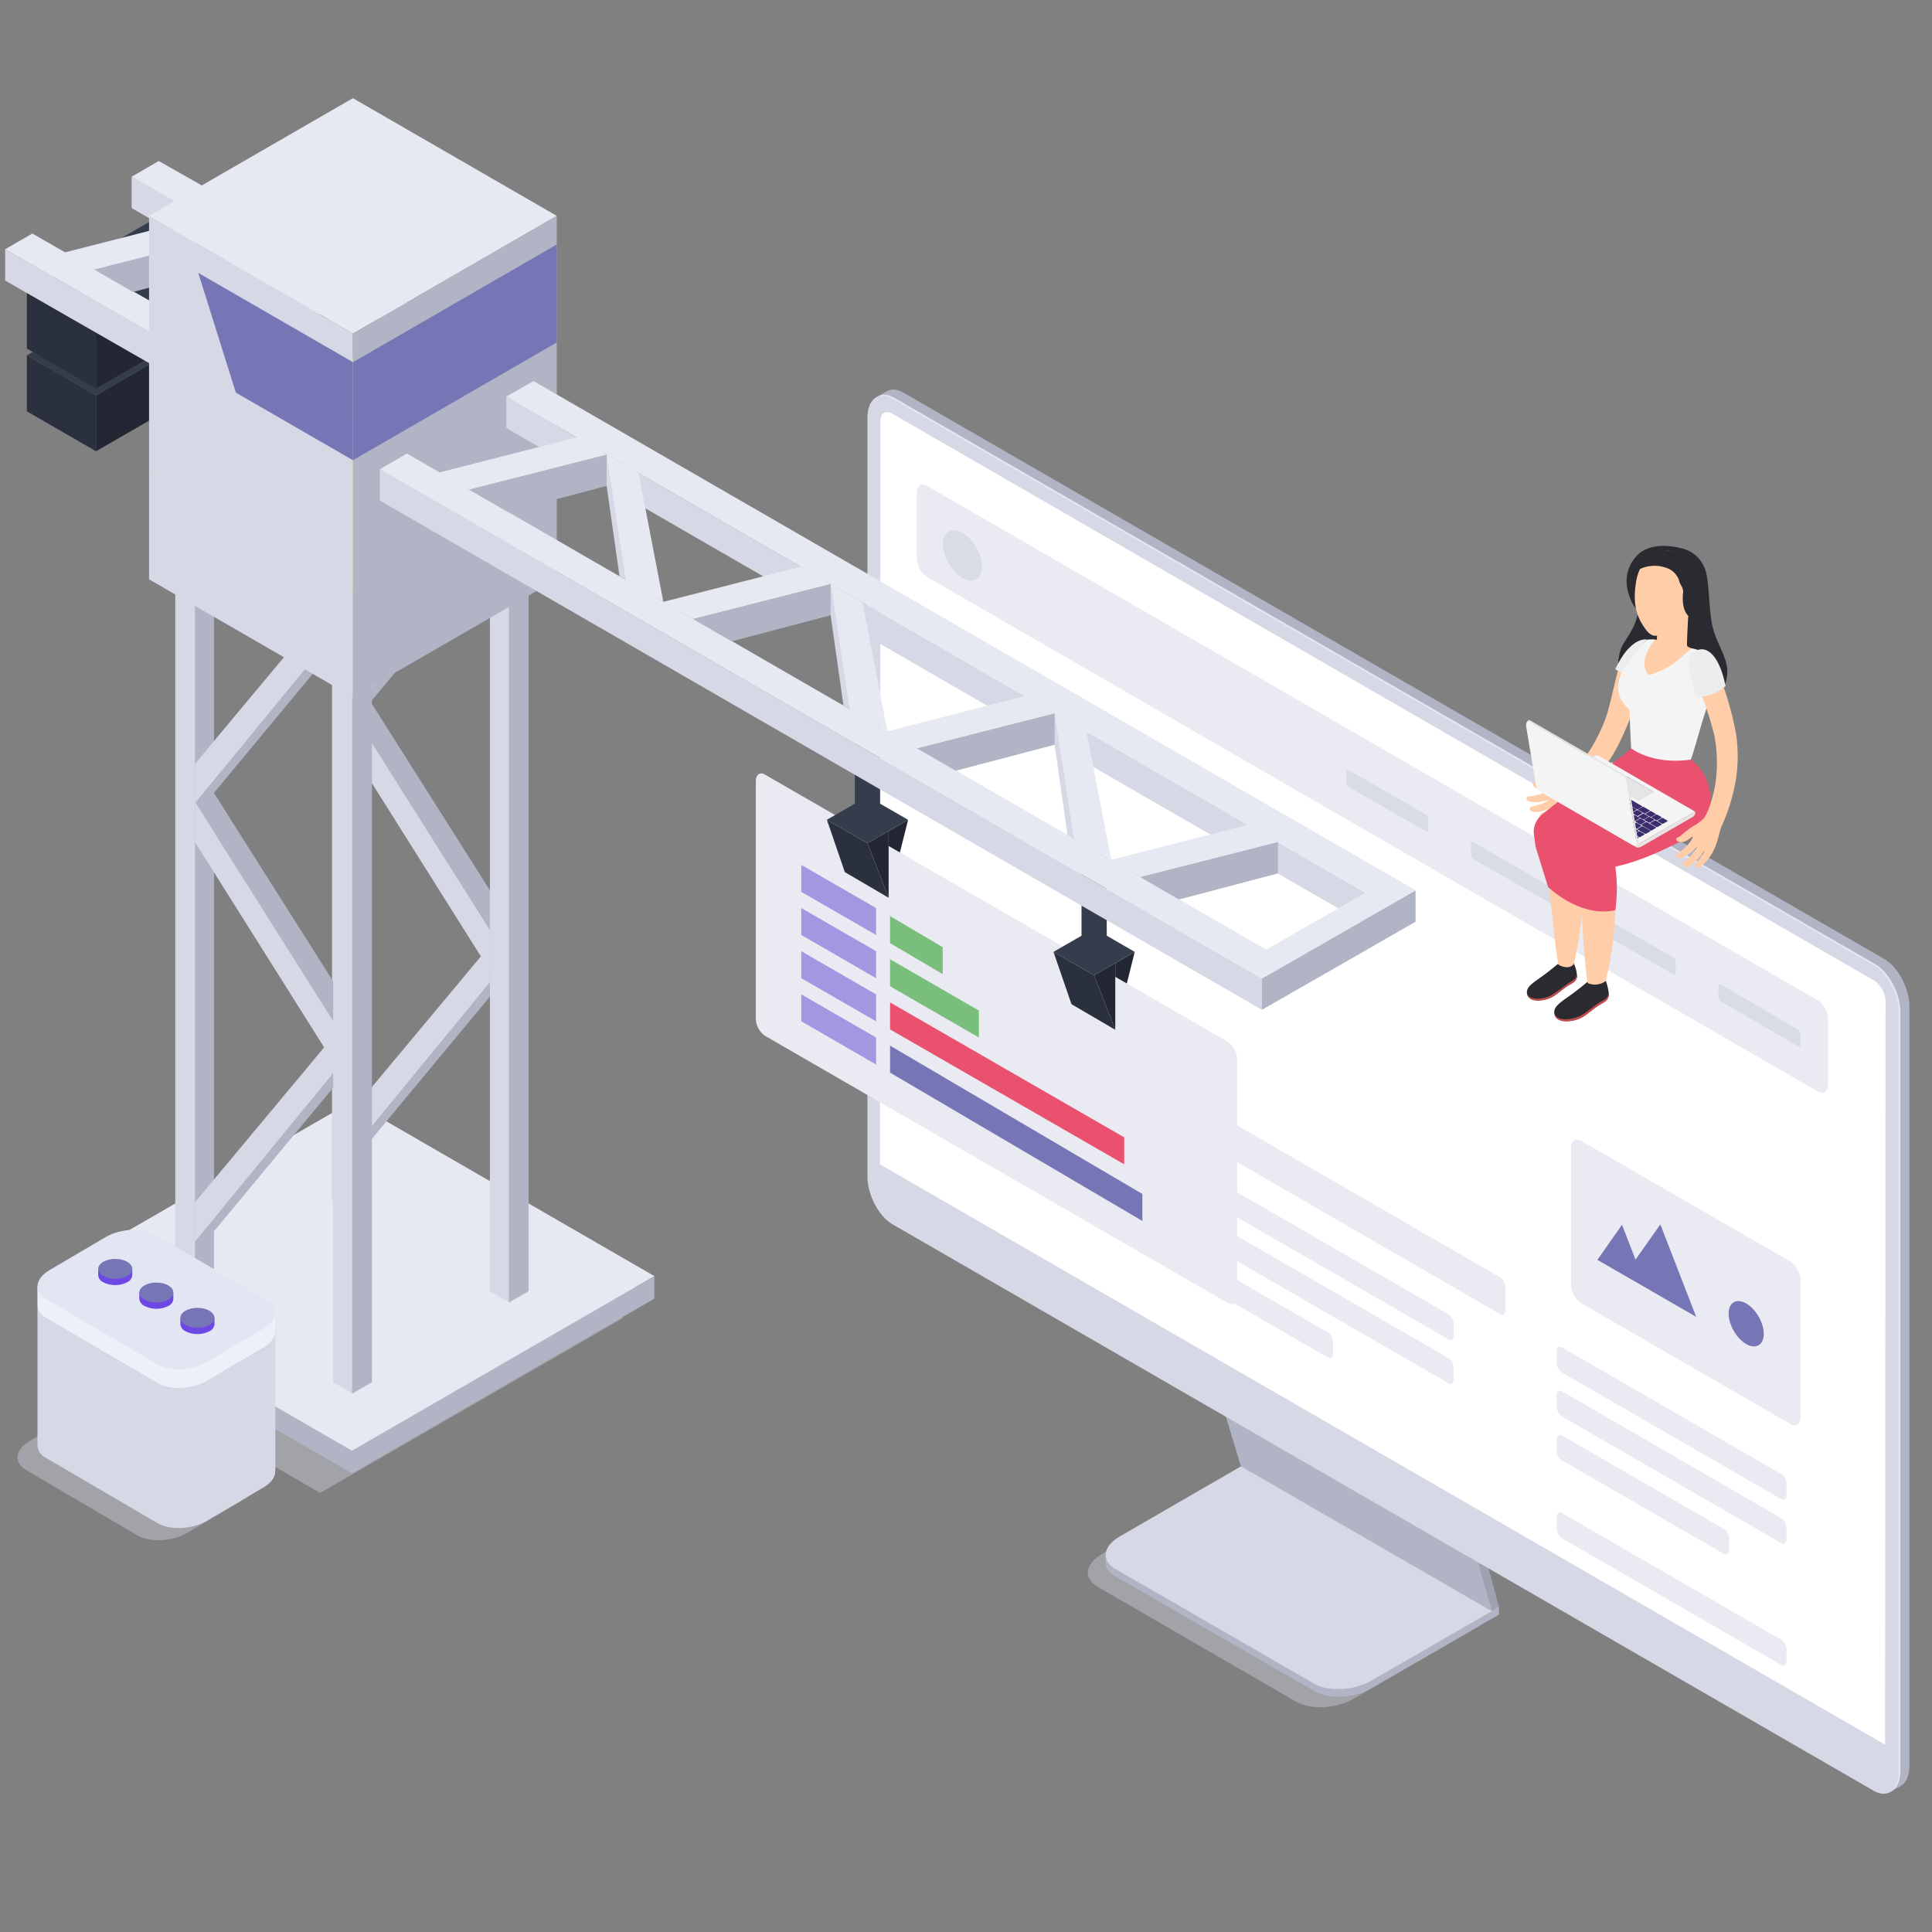 <svg id="Capa_1" data-name="Capa 1" xmlns="http://www.w3.org/2000/svg" viewBox="0 0 428 428"><rect x="0" y="0" width="428" height="428" fill="#808080" stroke="none"/><defs><style>.cls-1,.cls-3{fill:#d6d8e5;}.cls-1{isolation:isolate;opacity:0.4;}.cls-2{fill:#b1b4c4;}.cls-4{fill:#9ea1af;}.cls-5{fill:#e4e7f2;}.cls-6{fill:#fff;}.cls-7{fill:#e9eaf2;}.cls-8{fill:#dadce5;}.cls-9{fill:#7676b6;}.cls-10{fill:#232733;}.cls-11{fill:#353c4c;}.cls-12{fill:#2b303f;}.cls-13{fill:#e7e9f2;}.cls-14{fill:#f7dc6b;}.cls-15{fill:#edf0f9;}.cls-16{fill:#e2e5f2;}.cls-17{fill:#6e48e5;}.cls-18{fill:#a298e2;}.cls-19{fill:#7abe7b;}.cls-20{fill:#ea516f;}.cls-21{fill:#2b2a30;}.cls-22{fill:#ffcea9;}.cls-23{fill:#f4f4f4;}.cls-24{fill:#bf4b4b;}.cls-25{fill:#ededed;}.cls-26{fill:#3a2c6d;}.cls-27{fill:#bfbfbf;}.cls-28{fill:#e5e5e5;}</style></defs><path class="cls-1" d="M287.16,377,243.11,351.5c-3.18-1.85-2.76-5,.92-7.16l28.56-16.48L328.13,360l-28.56,16.48C295.89,378.57,290.36,378.8,287.16,377Z"/><path class="cls-2" d="M291.14,374.63,247.07,349.2c-3.17-1.84-2.76-5,.92-7.15l28.56-16.48,55.56,32.08-28.56,16.48C299.86,376.24,294.31,376.47,291.14,374.63Z"/><polygon class="cls-2" points="332.07 357.65 332.07 355.96 329.5 357.45 332.07 357.65"/><polygon class="cls-2" points="244.94 346.17 244.94 344.46 247.58 345.56 244.94 346.17"/><path class="cls-3" d="M291.14,373l-44.07-25.44c-3.17-1.84-2.76-5,.92-7.15l28.56-16.51,55.56,32.08-28.56,16.47C299.86,374.52,294.31,374.79,291.14,373Z"/><polygon class="cls-4" points="276.67 323.96 269.79 301.16 325.94 333.37 332.07 355.96 276.67 323.96"/><path class="cls-4" d="M330.44,356.9l1.63-.92-2.42-1.93Z"/><polygon class="cls-2" points="274.89 324.82 268.02 302.02 324.18 334.23 330.44 356.9 274.89 324.82"/><path class="cls-2" d="M417.47,395.35,200.1,269.84c-3-1.76-5.53-6.45-5.53-10.55V91.13c0-4.06,2.47-5.93,5.53-4.17L417.47,212.47c3,1.76,5.53,6.44,5.53,10.54V391.18C423,395.24,420.5,397.11,417.47,395.35Z"/><polygon class="cls-2" points="418.57 397.08 420.98 395.69 419.94 388.55 418.57 397.08"/><path class="cls-2" d="M194.15,88l2.38-1.37,3.41,1.94s-3.63.55-3.69.54Z"/><path class="cls-5" d="M415.47,396.5,198.09,271c-3.05-1.76-5.53-6.44-5.53-10.55V92.28c0-4.06,2.48-5.93,5.53-4.17L415.47,213.62c3,1.76,5.52,6.45,5.52,10.55V392.33C421,396.39,418.51,398.26,415.47,396.5Z"/><path class="cls-3" d="M415.08,396.71,197.7,271.21c-3-1.76-5.53-6.45-5.53-10.55V92.5c0-4.06,2.47-5.93,5.53-4.17L415.08,213.84c3.05,1.76,5.53,6.45,5.53,10.55V392.54C420.61,396.63,418.13,398.47,415.08,396.71Z"/><path class="cls-6" d="M417.61,386.5,194.93,257.93l.12-164.75c0-1.69,1.19-2.37,2.64-1.53L415.07,217.16a5.81,5.81,0,0,1,2.64,4.6Z"/><path class="cls-7" d="M402.73,241.81l-197.39-114a5.37,5.37,0,0,1-2.25-4.29V109.31c0-1.65,1-2.41,2.25-1.69l197.39,114a5.39,5.39,0,0,1,2.25,4.3v14.24C405,241.78,404,242.53,402.73,241.81Z"/><path class="cls-7" d="M332.37,291.14,216,223.9a2.69,2.69,0,0,1-1.12-2.15V216.6c0-.83.5-1.21,1.12-.85L332.37,283a2.68,2.68,0,0,1,1.13,2.14v5.16C333.5,291.11,333,291.5,332.37,291.14Z"/><path class="cls-7" d="M320.92,296.72l-104.6-60.36a2.7,2.7,0,0,1-1.13-2.15v-2.57c0-.82.51-1.2,1.13-.84l104.6,60.38a2.73,2.73,0,0,1,1.12,2.15v2.56C322,296.69,321.53,297.08,320.92,296.72Z"/><path class="cls-7" d="M320.92,306.45l-104.6-60.39a2.7,2.7,0,0,1-1.13-2.15v-2.57c0-.82.51-1.2,1.13-.84l104.6,60.38A2.73,2.73,0,0,1,322,303v2.57C322,306.43,321.53,306.81,320.92,306.45Z"/><path class="cls-7" d="M294.18,300.74l-77.86-45a2.71,2.71,0,0,1-1.13-2.15V251.1c0-.83.51-1.21,1.13-.86l77.86,44.95a2.78,2.78,0,0,1,1.12,2.16v2.57C295.3,300.72,294.79,301.09,294.18,300.74Z"/><path class="cls-7" d="M394.63,332.13,346,304.05a2.67,2.67,0,0,1-1.13-2.15v-2.57c0-.83.5-1.2,1.13-.85l48.64,28.09a2.69,2.69,0,0,1,1.12,2.14v2.57C395.75,332.11,395.25,332.49,394.63,332.13Z"/><path class="cls-7" d="M394.63,341.87,346,313.77a2.65,2.65,0,0,1-1.13-2.14v-2.56c0-.83.5-1.22,1.13-.86l48.64,28.13a2.66,2.66,0,0,1,1.12,2.15v2.56C395.75,341.87,395.25,342.22,394.63,341.87Z"/><path class="cls-7" d="M381.89,344.23,346,323.5a2.64,2.64,0,0,1-1.12-2.14v-2.52c0-.83.49-1.21,1.12-.85l35.92,20.73a2.68,2.68,0,0,1,1.13,2.14v2.57C383,344.22,382.49,344.63,381.89,344.23Z"/><path class="cls-7" d="M394.61,368.84,346,340.76a2.68,2.68,0,0,1-1.12-2.15v-2.56c0-.83.49-1.22,1.12-.86l48.64,28.09a2.77,2.77,0,0,1,1.13,2.15V368C395.74,368.82,395.23,369.2,394.61,368.84Z"/><ellipse class="cls-8" cx="213.23" cy="123.05" rx="3.53" ry="6.12" transform="translate(-32.96 123.1) rotate(-30)"/><path class="cls-8" d="M315.86,184.18l-17.08-9.86a1.34,1.34,0,0,1-.56-1.07V171c0-.41.25-.6.56-.42l17.08,9.85a1.32,1.32,0,0,1,.56,1.07v2.27C316.42,184.17,316.15,184.36,315.86,184.18Z"/><path class="cls-8" d="M343.49,200.14l-17.08-9.83a1.38,1.38,0,0,1-.56-1.07V187c0-.41.26-.61.56-.42l17.08,9.85a1.33,1.33,0,0,1,.56,1.08v2.27C344.05,200.12,343.79,200.32,343.49,200.14Z"/><path class="cls-8" d="M370.68,215.84,353.6,206a1.35,1.35,0,0,1-.56-1.06v-2.27c0-.41.25-.6.56-.42l17.08,9.85a1.33,1.33,0,0,1,.56,1.08v2.27C371.24,215.83,371,216,370.68,215.84Z"/><path class="cls-8" d="M398.31,231.75l-17.06-9.85a1.33,1.33,0,0,1-.56-1.08v-2.26c0-.42.24-.6.56-.43l17.06,9.94a1.33,1.33,0,0,1,.57,1.07v2.26C398.88,231.75,398.63,232,398.31,231.75Z"/><path class="cls-7" d="M396.67,315.49l-46.4-26.79a5.39,5.39,0,0,1-2.25-4.29v-30c0-1.64,1-2.41,2.25-1.69l46.4,26.78a5.41,5.41,0,0,1,2.21,4.33v29.95C398.88,315.44,397.87,316.2,396.67,315.49Z"/><polygon class="cls-9" points="362.32 279.05 359.33 271.33 353.87 279.1 359.87 282.55 364.79 285.39 375.77 291.74 367.82 271.24 362.32 279.05"/><ellipse class="cls-9" cx="386.84" cy="293.25" rx="3.18" ry="5.5" transform="translate(-94.8 232.71) rotate(-30)"/><polygon class="cls-10" points="251.38 210.87 247.07 228.13 247.07 213.36 251.38 210.87"/><polygon class="cls-10" points="201.17 181.61 196.86 198.88 196.86 184.11 201.17 181.61"/><path class="cls-7" d="M272.07,288.71,169.44,229.45a4.82,4.82,0,0,1-2-3.85V173.1c0-1.48.93-2.16,2-1.52l102.63,59.25a4.83,4.83,0,0,1,2,3.84v52.55C274.09,288.67,273.18,289.35,272.07,288.71Z"/><polygon class="cls-11" points="245.18 207.29 245.17 187.6 239.59 183.41 239.59 207.29 233.38 210.87 242.38 216.07 251.38 210.87 245.18 207.29"/><polygon class="cls-10" points="242.38 216.07 247.07 228.13 247.07 214.2 247.07 213.36 242.38 216.07"/><polygon class="cls-12" points="233.38 210.87 237.37 222.46 247.07 228.13 242.38 216.07 233.38 210.87"/><polygon class="cls-11" points="194.97 178.04 194.97 154.14 189.38 154.14 189.38 178.03 183.18 181.61 192.18 186.81 201.17 181.61 194.97 178.04"/><polygon class="cls-10" points="192.18 186.81 196.86 198.88 196.86 184.94 196.86 184.11 192.18 186.81"/><polygon class="cls-12" points="183.18 181.61 187.16 193.2 196.86 198.88 192.18 186.81 183.18 181.61"/><polygon class="cls-1" points="133.57 289.54 77.97 257.29 10.98 295.96 70.91 330.73 137.91 292.05 137.91 287.04 133.57 289.54"/><polygon class="cls-2" points="140.62 285.2 77.97 249.03 15.32 285.2 10.98 282.69 10.98 287.7 77.97 326.39 144.96 287.7 144.96 282.69 140.62 285.2"/><polygon class="cls-13" points="77.97 321.37 10.98 282.69 77.97 244.01 144.96 282.69 77.97 321.37"/><polygon class="cls-2" points="77.76 268.37 82.13 265.85 82.13 79.04 77.76 81.56 77.76 268.37"/><polygon class="cls-2" points="78.11 157.78 108.7 206.19 113.07 204.41 82.13 155.52 78.11 157.78"/><polygon class="cls-3" points="77.92 166.39 108.53 215.05 108.53 205.95 77.92 157.47 77.92 166.39"/><polygon class="cls-3" points="73.55 265.85 77.92 268.37 77.92 81.56 73.55 79.04 73.55 265.85"/><polygon class="cls-3" points="108.53 286.04 112.91 288.57 112.91 101.76 108.53 99.24 108.53 286.04"/><polygon class="cls-2" points="112.74 288.57 117.11 286.04 117.11 99.24 112.74 101.76 112.74 288.57"/><polygon class="cls-3" points="77.92 254.9 108.53 218.25 108.53 209.47 77.92 246.17 77.92 254.9"/><polygon class="cls-2" points="77.92 254.9 82.13 252.6 108.53 220.78 108.53 217.57 77.92 254.9"/><polygon class="cls-3" points="77.92 157.78 108.53 121.13 108.53 112.34 77.92 149.05 77.92 157.78"/><polygon class="cls-2" points="77.92 157.78 82.13 155.47 108.53 123.66 108.53 120.45 77.92 157.78"/><polygon class="cls-2" points="43.03 288.54 47.41 286.02 47.41 99.21 43.03 101.73 43.03 288.54"/><polygon class="cls-2" points="43.38 177.95 73.97 226.36 78.35 224.58 47.41 175.69 43.38 177.95"/><polygon class="cls-3" points="43.2 186.57 73.81 235.21 73.81 226.12 43.2 177.63 43.2 186.57"/><polygon class="cls-3" points="38.83 286.02 43.2 288.54 43.2 101.73 38.83 99.21 38.83 286.02"/><polygon class="cls-3" points="73.81 306.21 78.18 308.73 78.18 121.93 73.81 119.4 73.81 306.21"/><polygon class="cls-2" points="78.01 308.73 82.39 306.21 82.39 119.4 78.01 121.93 78.01 308.73"/><polygon class="cls-3" points="43.2 275.07 73.81 238.42 73.81 229.63 43.2 266.34 43.2 275.07"/><polygon class="cls-2" points="43.2 275.07 47.41 272.76 73.81 240.95 73.81 237.73 43.2 275.07"/><polygon class="cls-3" points="43.2 177.95 73.81 141.3 73.81 132.51 43.2 169.21 43.2 177.95"/><polygon class="cls-2" points="43.2 177.95 47.41 175.64 73.81 143.82 73.81 140.61 43.2 177.95"/><polygon class="cls-14" points="78.18 131.39 33.02 105.32 78.18 79.25 123.34 105.32 78.18 131.39"/><polygon class="cls-11" points="74.82 56.66 21.27 87.58 5.95 78.72 59.49 47.81 74.82 56.66"/><polygon class="cls-12" points="5.95 91.12 5.95 78.72 21.27 87.58 21.27 99.97 5.95 91.12"/><polyline class="cls-10" points="21.27 99.97 74.82 69.06 74.82 56.66 21.27 87.58 21.27 98.77"/><polygon class="cls-11" points="74.82 42.76 21.27 73.67 5.95 64.82 59.49 33.91 74.82 42.76"/><polygon class="cls-12" points="5.95 77.22 5.95 64.82 21.27 73.67 21.27 86.08 5.95 77.22"/><polyline class="cls-10" points="21.27 86.08 74.82 55.16 74.82 42.76 21.27 73.67 21.27 84.87"/><polygon class="cls-3" points="34.35 81.2 1.14 62.15 1.14 55.21 34.35 74.14 34.35 81.2"/><polygon class="cls-13" points="82.39 101.72 1.14 55.21 7.16 51.74 88.4 98.24 82.39 101.72"/><polygon class="cls-3" points="70.88 70.22 29.16 46.09 29.16 39.14 70.88 61.49 70.88 70.22"/><polygon class="cls-13" points="102.52 80.78 29.16 39.15 35.17 35.67 108.53 77.31 102.52 80.78"/><polygon class="cls-3" points="51.39 51.96 51.39 58.9 54.24 78.9 58.48 81.53 51.39 51.96"/><polygon class="cls-13" points="63.94 84.5 58.45 56.04 51.39 51.96 55.67 80 63.94 84.5"/><polygon class="cls-2" points="51.39 58.9 29.47 64.68 18.22 58.17 50.43 51.39 51.39 51.96 51.39 58.9"/><polygon class="cls-13" points="51.39 51.96 20.87 59.71 14.31 55.93 45.07 48.07 51.39 51.96"/><polygon class="cls-13" points="78.18 73.9 33.02 47.82 78.18 21.75 123.34 47.82 78.18 73.9"/><polygon class="cls-3" points="33.02 128.34 33.02 47.82 78.18 73.9 78.18 154.42 33.02 128.34"/><polygon class="cls-2" points="123.34 47.82 123.34 128.34 78.18 154.42 78.18 73.89 123.34 47.82"/><polygon class="cls-9" points="78.18 101.95 52.25 86.98 43.92 60.45 78.18 80.23 78.18 101.95"/><polygon class="cls-9" points="123.34 54.16 123.34 75.87 78.18 101.95 78.18 80.25 123.34 54.16"/><polygon class="cls-3" points="279.56 223.71 84.15 110.89 84.15 103.94 279.56 216.77 279.56 223.71"/><polygon class="cls-13" points="279.56 216.77 84.15 103.95 90.16 100.48 285.57 213.3 279.56 216.77"/><polygon class="cls-3" points="307.58 207.65 112.17 94.83 112.17 87.88 307.58 200.71 307.58 207.65"/><polygon class="cls-13" points="307.58 200.71 112.17 87.88 118.18 84.41 313.59 197.23 307.58 200.71"/><polygon class="cls-2" points="313.59 204.2 279.56 223.71 279.56 216.76 313.59 197.25 313.59 204.2"/><polygon class="cls-13" points="313.59 197.25 279.58 216.77 274.48 213.83 308.5 194.31 313.59 197.25"/><polygon class="cls-2" points="283.09 193.49 261.16 199.27 249.91 192.76 282.12 185.98 283.09 186.55 283.09 193.49"/><polygon class="cls-13" points="283.09 186.55 252.57 194.3 246.01 190.51 276.76 182.66 283.09 186.55"/><polygon class="cls-3" points="233.63 158.03 233.63 164.98 236.49 184.97 240.72 187.6 233.63 158.03"/><polygon class="cls-13" points="246.19 190.57 240.7 162.11 233.63 158.03 237.93 186.08 246.19 190.57"/><polygon class="cls-2" points="233.63 164.98 211.72 170.75 200.46 164.25 232.68 157.46 233.63 158.03 233.63 164.98"/><polygon class="cls-13" points="233.63 158.03 203.13 165.79 196.57 162 227.31 154.14 233.63 158.03"/><polygon class="cls-3" points="184.01 129.36 184.01 136.3 186.86 156.3 191.11 158.93 184.01 129.36"/><polygon class="cls-13" points="196.57 161.9 191.08 133.44 184.01 129.36 188.3 157.4 196.57 161.9"/><polygon class="cls-2" points="184.01 136.3 162.1 142.08 150.84 135.57 183.06 128.79 184.01 129.36 184.01 136.3"/><polygon class="cls-13" points="184.01 129.36 153.5 137.11 146.94 133.33 177.69 125.47 184.01 129.36"/><polygon class="cls-3" points="134.39 100.7 134.39 107.65 137.24 127.64 141.49 130.27 134.39 100.7"/><polygon class="cls-13" points="146.94 133.24 141.46 104.78 134.39 100.7 138.68 128.75 146.94 133.24"/><polygon class="cls-2" points="134.39 107.65 112.48 113.42 101.23 106.92 133.44 100.13 134.39 100.7 134.39 107.65"/><polygon class="cls-13" points="134.39 100.7 103.88 108.46 97.32 104.67 128.07 96.81 134.39 100.7"/><path class="cls-1" d="M30.38,340.1,5.75,325.65c-2.77-1.64-2.45-4.5.78-6.39l12.53-7.37c3.23-1.84,8.11-2.09,10.91-.45l24.68,14.45c2.76,1.63,2.44,4.5-.79,6.39l-12.52,7.37C38.07,341.54,33.18,341.74,30.38,340.1Z"/><path class="cls-3" d="M61,325.85V290.92l-52.7-6v35.16h0a3.21,3.21,0,0,0,1.84,2.86l24.7,14.46c2.77,1.64,7.69,1.43,10.92-.46l12.52-7.37c1.85-1.07,2.77-2.44,2.68-3.69Z"/><path class="cls-15" d="M61,294.73v-3.81H56.9L34.41,277.73c-2.76-1.64-7.69-1.43-10.91.46L11,285.56a5.67,5.67,0,0,0-.66.42l-2-1.08v4.17h0a3.23,3.23,0,0,0,1.84,2.85l24.7,14.44c2.77,1.64,7.69,1.43,10.92-.46l12.52-7.37c1.85-1.09,2.77-2.51,2.67-3.84Z"/><path class="cls-16" d="M34.85,302.22,10.19,287.77c-2.77-1.64-2.45-4.51.78-6.4L23.5,274c3.22-1.85,8.11-2.1,10.91-.47L59.09,288c2.76,1.64,2.44,4.5-.8,6.39l-12.52,7.37C42.59,303.65,37.65,303.86,34.85,302.22Z"/><path class="cls-17" d="M29.3,282.49V281.1h-.84l-.27-.17a5.83,5.83,0,0,0-5.33,0,2.36,2.36,0,0,0-.44.32l-.66-.15v1.39a1.84,1.84,0,0,0,1.1,1.56,5.83,5.83,0,0,0,5.33,0A1.9,1.9,0,0,0,29.3,282.49Z"/><ellipse class="cls-9" cx="25.53" cy="281.1" rx="3.77" ry="2.21"/><path class="cls-17" d="M38.4,287.73v-1.39h-.84l-.26-.17a5.83,5.83,0,0,0-5.33,0,2.83,2.83,0,0,0-.45.32l-.66-.15v1.39A2,2,0,0,0,32,289.3a5.89,5.89,0,0,0,5.33,0A1.86,1.86,0,0,0,38.4,287.73Z"/><ellipse class="cls-9" cx="34.63" cy="286.34" rx="3.77" ry="2.21"/><path class="cls-17" d="M47.52,293.33v-1.39h-.85l-.26-.17a5.83,5.83,0,0,0-5.33,0,2.83,2.83,0,0,0-.45.32l-.66-.15v1.39a1.91,1.91,0,0,0,1.11,1.57,5.83,5.83,0,0,0,5.33,0A1.91,1.91,0,0,0,47.52,293.33Z"/><ellipse class="cls-9" cx="43.74" cy="291.94" rx="3.77" ry="2.21"/><polygon class="cls-18" points="194.08 207.13 177.51 197.58 177.51 191.6 194.08 201.16 194.08 207.13"/><polygon class="cls-19" points="208.84 215.8 197.18 208.93 197.18 202.95 208.84 209.83 208.84 215.8"/><polygon class="cls-18" points="194.08 216.7 177.51 207.13 177.51 201.16 194.08 210.72 194.08 216.7"/><polygon class="cls-19" points="216.85 229.84 197.18 218.49 197.18 212.51 216.85 223.87 216.85 229.84"/><polygon class="cls-18" points="194.08 226.25 177.51 216.7 177.51 210.72 194.08 220.29 194.08 226.25"/><polygon class="cls-20" points="249.05 257.93 197.18 228.05 197.18 222.07 249.05 251.96 249.05 257.93"/><polygon class="cls-18" points="194.08 235.82 177.51 226.25 177.51 220.28 194.08 229.84 194.08 235.82"/><polygon class="cls-9" points="253.07 270.48 197.18 237.62 197.18 231.64 253.07 264.5 253.07 270.48"/><g id="Girl_12" data-name="Girl 12"><path id="_Контур_" data-name=" Контур " class="cls-21" d="M367,122.41c1-1.54,8.32-2.56,10.73,3.67.92,2.36.78,8.4,1.54,12.19s2.59,5.95,3.23,9-.41,8.24-7.87,9.15-13.08-1.66-14.83-4-1.78-7.39,0-10.11,3.2-4.88,3.16-8.4Z"/><path id="_Контур_2" data-name=" Контур 2" class="cls-21" d="M371.92,121.34s-5.62-1.55-8.93,1.4a8.19,8.19,0,0,0-2.36,8.2c.45,1.75,1.34,4.13,2.73,4.27S371.92,121.34,371.92,121.34Z"/><path id="_Контур_3" data-name=" Контур 3" class="cls-22" d="M374,136.43s-.36,6.18-.25,6.63,2.42.89,3.07,1.43-3.37,6.79-5.39,7.73-8.34-1.45-8.78-4.59c-.4-2.87,1.81-5.12,2.66-5.91a12.49,12.49,0,0,1,1.73,0l.2-3C370,137.77,374,136.43,374,136.43Z"/><path id="_Контур_4" data-name=" Контур 4" class="cls-22" d="M355.85,169.36a33,33,0,0,1-6.14,6.4,29,29,0,0,0-2.1,2.46,9.34,9.34,0,0,1-4.14,2.74c-1.39.36-2,.27-2.24,0s-.13-.65.48-.9a7.65,7.65,0,0,0,2.71-1.45s-1.3.6-2.12.88a8.57,8.57,0,0,1-2.24.45c-.78,0-1.58-.89-1-1.13s1.12-.29,2.36-.73a7.23,7.23,0,0,0,1.79-.92,16.85,16.85,0,0,1-2.54.53,3.89,3.89,0,0,1-2.13-.25c-.36-.16-.67-.81.14-1a12,12,0,0,0,3.06-.71c.94-.43,1.53-.88,1.32-1s-.74.21-1.68.14-1.84-.67-1.82-1.12.2-.23,1.12-.31a19.93,19.93,0,0,1,3-.5,9.75,9.75,0,0,0,2.94-.35c1-.3,3.26-3,5-5.5a36.63,36.63,0,0,0,4.43-9c1-3.37,2.24-9.81,3.15-12s2.41-3.22,3.86-3.27c1.69-.05,2.42,2.18,2,4.12C364.25,150.24,360.47,163.3,355.85,169.36Z"/><path id="_Контур_5" data-name=" Контур 5" class="cls-23" d="M374.85,143.66c1.73.27,3.71,1.19,4,2.14a20.4,20.4,0,0,1-.49,10.29c-1.5,4-3.21,11.14-4.06,12.86a20.23,20.23,0,0,1-12.92-2.53s-.36-6.9-.38-9.18c-5.62-4.87-.81-10.88,3.91-15.54a12.2,12.2,0,0,1,1.71,0s-4.22,5-1.3,7.87C371.6,147.6,372.84,144.78,374.85,143.66Z"/><path id="_Контур_6" data-name=" Контур 6" class="cls-22" d="M362.47,128.78h0c.63-4,3.5-7,7.59-6.74a7.86,7.86,0,0,1,7.4,8.3v0a7.86,7.86,0,0,1-3.46,6,7.71,7.71,0,0,1-.63,1.74c-1.45,1.68-5.29,2.75-6.56,2.76s-2.05-1-3.08-2.7C361.6,134.68,362.14,130.75,362.47,128.78Z"/><path class="cls-21" d="M371.31,122.15c2.87.55,5.23,1.36,6,4.18.54,1.93,1.24,5.62.58,7.19l-.42,1.13L374,136.43s-1.62-1.35-1.12-5.3a2.88,2.88,0,0,0-.49-1.5,3.9,3.9,0,0,1-.47-1.2,4.48,4.48,0,0,0-2.25-2.42,7.71,7.71,0,0,0-6.89.31A7.51,7.51,0,0,1,371.31,122.15Z"/><path class="cls-21" d="M355.53,217c-1.45,1.13-3.71.36-3.82.48a61.61,61.61,0,0,1-5.32,4.05c-.89.71-2.31,1.66-2.05,3,.46,2.44,4.37,1.69,5.85.95s2.68-2,4.08-2.86c1-.61,2-.94,2.12-2.24C356.49,219.71,355.79,217,355.53,217Z"/><path class="cls-24" d="M356.38,220c-.19,1.2-1.12,1.54-2.14,2.14-1.43.89-2.68,2.16-4.16,2.91s-4.76,1.37-5.72-.37c.52,2.36,4.36,1.62,5.83.88s2.68-2,4.08-2.86c1-.61,2-.94,2.12-2.24A1.76,1.76,0,0,0,356.38,220Z"/><path class="cls-21" d="M348.46,213.05c-1.32,1.12-3.37.47-3.44.57a58,58,0,0,1-4.85,3.7c-.83.65-2.12,1.52-1.89,2.77.42,2.25,4,1.55,5.36.87s2.45-1.82,3.73-2.61c.91-.57,1.81-.87,2-2A7.63,7.63,0,0,0,348.46,213.05Z"/><path class="cls-24" d="M349.32,215.88c-.18,1.12-1.07,1.4-2,2a41.39,41.39,0,0,1-3.8,2.67c-1.42.72-4.36,1.25-5.24-.34.48,2.16,4,1.48,5.34.8s2.45-1.82,3.73-2.61c.91-.57,1.81-.86,2-2A3.49,3.49,0,0,0,349.32,215.88Z"/><path class="cls-22" d="M368.55,170.46A21.34,21.34,0,0,1,357,168.79c.07,1.24.13,2.33.13,2.33-4.7,3.37-14.14,8.92-14.76,12.78.62,12.2,2.47,29.64,3,29.89,1.47.71,2.51.59,3.2-.11,0,0,3-10.34,2.1-25.51,0,0,16.46-7.29,17.54-11.23a12.47,12.47,0,0,0,.45-5C368.64,171.48,368.61,171,368.55,170.46Z"/><path class="cls-22" d="M374,168.88a17.63,17.63,0,0,1-9.95,1.34c0,1.63.23,4.69.23,4.69-4.73,3.31-14.13,8.92-14.74,12.79.61,12.21,1.75,29.89,2.25,30.11a4,4,0,0,0,3.9-.46s3-10.21,2.11-25.38c0-.28,14.11-7.24,15.9-9.07s2.13-4.57,2.09-7.17A17.58,17.58,0,0,0,374,168.88Z"/><path class="cls-20" d="M377.47,171.48s5.23,9.24-3.47,14c-9.18,5-14.76,6.18-14.76,6.18l-1.39.33a35.15,35.15,0,0,1,0,9.61s-6.55,2.24-14.89-5.07l-2.77-8.91-.32-2.36a4.92,4.92,0,0,1,1.39-4.49c2-1.82,8.35-6.48,12.29-9.13s7.14-5.21,7.14-5.21l.68-.64s4.69,3.73,13.24,2.48A13.31,13.31,0,0,1,377.47,171.48Z"/><path id="_Контур_7" data-name=" Контур 7" class="cls-22" d="M372.3,185.18a26.86,26.86,0,0,1,2.52-2,10.22,10.22,0,0,0,2.55-1.82c.8-.79,2-4.15,2.6-7.42a32.68,32.68,0,0,0-.18-11,78,78,0,0,0-4.37-12.69c-1.13-2.45-.51-3.94.55-5,1.24-1.27,2.54-1.24,4,2.18a69.59,69.59,0,0,1,4.58,14.94,32.84,32.84,0,0,1-.16,11.23,41,41,0,0,1-3,9.44c-.39.89-.45,1.63-1,3.37a11.32,11.32,0,0,1-2.7,4.73c-1.12,1.06-1.71,1.26-2,1.13s-.37-.59.09-1.13a9.38,9.38,0,0,0,1.9-2.76s-1,1.22-1.58,1.91a9.08,9.08,0,0,1-1.91,1.59c-.69.42-1.78-.07-1.33-.63s.95-.86,1.88-1.89a9.69,9.69,0,0,0,1.27-1.79,17.3,17.3,0,0,1-2.12,1.79,4.07,4.07,0,0,1-2,.84c-.38,0-.92-.45-.27-1.07a13.81,13.81,0,0,0,2.52-2.25c.69-.88,1-1.61.83-1.59s-.6.56-1.48,1-1.94.27-2.12-.23S371.48,185.72,372.3,185.18Z"/><path class="cls-25" d="M382.26,152s-3.16,2.81-6.68,2.25l-1.41-5.9s-.93-3.09,1.72-4.27S381.11,146,382.26,152Z"/><path class="cls-25" d="M364.89,141.7s-3.43-1-7.06,6.54l1.36.82A57.87,57.87,0,0,1,364.89,141.7Z"/><g id="_Группа_" data-name=" Группа "><g id="_Группа_2" data-name=" Группа 2"><path id="_Контур_8" data-name=" Контур 8" class="cls-23" d="M341.25,174.43l12.2-7a.68.68,0,0,1,.7,0l21.34,12.35L362.94,187Z"/><path class="cls-26" d="M363.31,184.19l.94.54c.08,0,.06.13,0,.18l-.89.51a.37.37,0,0,1-.29,0l-.93-.54c-.08,0-.07-.12,0-.18l.89-.51A.34.34,0,0,1,363.31,184.19Z"/><path class="cls-26" d="M362,183.44l.93.54c.07,0,.07.11,0,.17l-.88.52a.42.42,0,0,1-.31,0l-.93-.54c-.08,0-.07-.13,0-.18l.89-.51A.32.32,0,0,1,362,183.44Z"/><path class="cls-26" d="M360.69,182.71l.93.54c.08,0,.07.12,0,.17l-.89.52a.39.39,0,0,1-.3,0l-.94-.54c-.07,0-.06-.13,0-.17l.89-.52A.42.42,0,0,1,360.69,182.71Z"/><path class="cls-26" d="M359.36,181.91l.93.54c.07,0,0,.13,0,.17l-.9.52a.37.37,0,0,1-.29,0l-.93-.54c-.08,0-.07-.13,0-.17l.89-.52A.32.32,0,0,1,359.36,181.91Z"/><path class="cls-26" d="M358,181.15l.94.54c.08,0,.06.12,0,.17l-.89.51a.32.32,0,0,1-.3,0l-.94-.54c-.06,0-.06-.12,0-.16l.9-.52A.3.3,0,0,1,358,181.15Z"/><path class="cls-26" d="M356.71,180.38l.93.54c.08,0,.07.13,0,.17l-.9.52a.3.3,0,0,1-.29,0l-.93-.54c-.08,0-.07-.11,0-.17l.88-.52A.42.42,0,0,1,356.71,180.38Z"/><path class="cls-26" d="M355.39,179.62l.94.54c.07,0,.06.12,0,.17l-.89.52a.32.32,0,0,1-.3,0l-.94-.54c-.08,0-.06-.12,0-.17l.89-.52A.39.39,0,0,1,355.39,179.62Z"/><path class="cls-26" d="M354.07,178.86l.93.54c.08,0,.07.12,0,.18l-.89.5a.3.3,0,0,1-.29,0l-1-.52c-.08,0-.07-.12,0-.18l.89-.51A.34.34,0,0,1,354.07,178.86Z"/><path class="cls-26" d="M352.75,178.1l.94.53c.07,0,.06.13,0,.18l-.87.53a.39.39,0,0,1-.3,0l-.94-.54c-.07,0-.06-.12,0-.18l.89-.5A.34.34,0,0,1,352.75,178.1Z"/><path class="cls-26" d="M351.43,177.34l.93.54c.08,0,.07.11,0,.17l-.89.51a.3.3,0,0,1-.29,0l-.93-.53c-.08,0-.07-.13,0-.17l.89-.52A.3.3,0,0,1,351.43,177.34Z"/><path class="cls-26" d="M350.11,176.58l.94.54c.06,0,.06.11,0,.16l-.89.52a.34.34,0,0,1-.31,0l-.93-.54c-.08,0-.07-.12,0-.17l.89-.51A.32.32,0,0,1,350.11,176.58Z"/><path class="cls-26" d="M348.79,175.81l.93.54c.08,0,.07.12,0,.17l-.89.52a.37.37,0,0,1-.29,0l-.94-.54c-.07,0-.06-.13,0-.17l.9-.52A.37.37,0,0,1,348.79,175.81Z"/><path class="cls-26" d="M347.47,175.05l.94.54c.06,0,0,.12,0,.17l-.9.51a.32.32,0,0,1-.3,0l-.93-.54c-.08,0-.07-.12,0-.17l.89-.51A.32.32,0,0,1,347.47,175.05Z"/><path class="cls-26" d="M345.51,173.91l1.57.91c.08,0,.07.13,0,.17l-.89.52a.32.32,0,0,1-.3,0l-1.56-.9c-.08,0-.07-.12,0-.18l.88-.51A.39.39,0,0,1,345.51,173.91Z"/><path class="cls-26" d="M362.64,182.33l.93.54c.08,0,.07.12,0,.17l-.88.51a.34.34,0,0,1-.31,0l-.93-.54c-.08,0-.07-.12,0-.16l.89-.52A.32.32,0,0,1,362.64,182.33Z"/><path class="cls-26" d="M361.31,181.59l.94.54c.08,0,.06.12,0,.16l-.89.52a.32.32,0,0,1-.3,0l-.94-.54c-.06,0-.06-.12,0-.17l.9-.51A.3.3,0,0,1,361.31,181.59Z"/><path class="cls-26" d="M360,180.8l.93.54c.08,0,.07.12,0,.17L360,182a.3.3,0,0,1-.29,0l-.93-.54c-.08,0-.07-.13,0-.17l.89-.52A.37.37,0,0,1,360,180.8Z"/><path class="cls-26" d="M358.66,180l.95.54c.06,0,.05.12,0,.16l-.9.52a.3.3,0,0,1-.29,0l-.94-.54c-.08,0-.06-.12,0-.17l.89-.51A.3.3,0,0,1,358.66,180Z"/><path class="cls-26" d="M357.32,179.34l.93.54c.06,0,.06.11,0,.17l-.89.51a.32.32,0,0,1-.3,0l-.94-.53c-.07,0-.06-.13,0-.18l.89-.51A.34.34,0,0,1,357.32,179.34Z"/><path class="cls-26" d="M356,178.52l.94.54c.08,0,.06.11,0,.17l-.89.51a.32.32,0,0,1-.3,0l-.94-.53c-.06,0-.06-.13,0-.18l.89-.51A.32.32,0,0,1,356,178.52Z"/><path class="cls-26" d="M354.71,177.76l.93.53c.08,0,.07.12,0,.17l-.89.52a.37.37,0,0,1-.29,0l-.93-.54c-.08,0-.07-.12,0-.17l.9-.51A.28.28,0,0,1,354.71,177.76Z"/><path class="cls-26" d="M353.38,177l.94.54c.07,0,.06.11,0,.17l-.9.52a.39.39,0,0,1-.3,0l-.93-.54c-.08,0-.07-.13,0-.17l.89-.52A.32.32,0,0,1,353.38,177Z"/><path class="cls-26" d="M352.07,176.23l.93.54c.07,0,.07.11,0,.17l-.89.51a.32.32,0,0,1-.3,0l-.93-.54c-.08,0-.07-.12,0-.17l.88-.51A.34.34,0,0,1,352.07,176.23Z"/><path class="cls-26" d="M350.74,175.46l1,.51c.08,0,.06.11,0,.17l-.89.51a.32.32,0,0,1-.3,0l-.94-.53c-.06,0-.06-.13,0-.17l.89-.52A.34.34,0,0,1,350.74,175.46Z"/><path class="cls-26" d="M349.45,174.7l.93.54c.08,0,.07.11,0,.17l-.93.56a.37.37,0,0,1-.29,0l-.93-.54c-.08,0-.07-.12,0-.17l.89-.52A.33.33,0,0,1,349.45,174.7Z"/><path class="cls-26" d="M348.09,173.94l.93.53c.08,0,.07.12,0,.17l-.88.52a.39.39,0,0,1-.3,0l-.93-.54c-.08,0-.07-.12,0-.17l.89-.51A.3.3,0,0,1,348.09,173.94Z"/><path class="cls-26" d="M364,183.09l1.57.91c.08,0,.07.11,0,.17l-.89.52a.37.37,0,0,1-.29,0l-1.57-.91c-.08,0-.07-.13,0-.17l.88-.52A.39.39,0,0,1,364,183.09Z"/><path class="cls-26" d="M345.57,173.87l.94.54a.34.34,0,0,0,.28,0l.93-.54a.09.09,0,0,0,0-.12.12.12,0,0,0,0-.05h-.08a.08.08,0,0,1,0-.12s0,0,0,0l1-.57a.1.1,0,0,0,0-.12.08.08,0,0,0,0,0l-.59-.33a.3.3,0,0,0-.29,0l-.93.53-.19.11-.13.09-.15.07-.8.46C345.5,173.72,345.5,173.82,345.57,173.87Z"/><path class="cls-26" d="M368.43,181.24l.94.54c.07,0,.06.12,0,.17l-.9.51a.3.3,0,0,1-.29,0l-.93-.54c-.08,0-.07-.12,0-.16l.88-.52A.32.32,0,0,1,368.43,181.24Z"/><path class="cls-26" d="M367.11,180.46l.93.54c.08,0,.07.13,0,.18l-.88.51a.3.3,0,0,1-.29,0l-.94-.53c-.08,0-.06-.12,0-.18l.89-.51A.37.37,0,0,1,367.11,180.46Z"/><path class="cls-26" d="M365.8,179.72l.93.54c.08,0,.07.11,0,.17l-.89.52a.39.39,0,0,1-.3,0l-.93-.54c-.07,0-.06-.13,0-.17l.9-.52A.3.3,0,0,1,365.8,179.72Z"/><path class="cls-26" d="M354.58,173.24l.94.54c.08,0,.06.12,0,.18l-.89.5a.32.32,0,0,1-.3,0l-.94-.54c-.07,0-.06-.11,0-.16l.89-.52A.32.32,0,0,1,354.58,173.24Z"/><path class="cls-26" d="M353.27,172.49l.93.54c.07,0,.07.11,0,.16l-.9.52a.3.3,0,0,1-.29,0l-.93-.54c-.08,0-.07-.12,0-.17l.89-.51A.32.32,0,0,1,353.27,172.49Z"/><path class="cls-26" d="M351.94,171.72l.94.54c.08,0,.06.13,0,.17L352,173a.3.3,0,0,1-.29,0l-.94-.54c-.07,0-.06-.13,0-.17l.89-.52A.37.37,0,0,1,351.94,171.72Z"/><path class="cls-26" d="M350.63,171l.93.54c.08,0,.07.12,0,.18l-.89.5a.3.3,0,0,1-.29,0l-.93-.54c-.08,0-.07-.11,0-.16l.9-.52A.34.34,0,0,1,350.63,171Z"/><path class="cls-26" d="M364.15,178.77l1.27.73c.07,0,.06.12,0,.17l-.89.51a.34.34,0,0,1-.31,0l-1.29-.72c-.08,0-.06-.12,0-.18l.89-.5A.32.32,0,0,1,364.15,178.77Z"/><path class="cls-26" d="M355.9,174l1.27.73c.08,0,.07.13,0,.18l-.89.51a.37.37,0,0,1-.29,0l-1.28-.74c-.07,0-.07-.13,0-.17l.9-.52A.37.37,0,0,1,355.9,174Z"/><path class="cls-26" d="M357.55,175l6.2,3.58c.08,0,.07.13,0,.17l-.9.52a.37.37,0,0,1-.29,0l-6.2-3.59c-.08,0-.07-.11,0-.17l.89-.51A.32.32,0,0,1,357.55,175Z"/><path class="cls-26" d="M363.56,181.38l.93.54c.08,0,.07.12,0,.17l-.88.52a.42.42,0,0,1-.31,0l-.93-.54c-.08,0-.07-.12,0-.17l.89-.52A.32.32,0,0,1,363.56,181.38Z"/><path class="cls-26" d="M362.24,180.62l.93.54c.08,0,.07.12,0,.17l-.89.52a.37.37,0,0,1-.29,0l-.93-.54c-.08,0-.07-.13,0-.17l.88-.52A.39.39,0,0,1,362.24,180.62Z"/><path class="cls-26" d="M360.92,179.86l.93.54c.08,0,.07.12,0,.16l-.88.52a.34.34,0,0,1-.31,0l-.93-.54c-.08,0-.07-.11,0-.17l.89-.51A.32.32,0,0,1,360.92,179.86Z"/><path class="cls-26" d="M359.56,179.09l.93.54c.08,0,.07.13,0,.18l-.89.51a.32.32,0,0,1-.3,0l-.93-.53c-.08,0-.07-.12,0-.18l.89-.52A.32.32,0,0,1,359.56,179.09Z"/><path class="cls-26" d="M358.28,178.34l.93.54c.08,0,.07.11,0,.17l-.88.51a.34.34,0,0,1-.31,0l-.93-.53c-.07,0-.07-.13,0-.18l.9-.51A.3.3,0,0,1,358.28,178.34Z"/><path class="cls-26" d="M357,177.58l.93.54c.07,0,.07.12,0,.16l-.9.52a.37.37,0,0,1-.29,0l-.93-.54c-.08,0-.07-.12,0-.17l.88-.51A.34.34,0,0,1,357,177.58Z"/><path class="cls-26" d="M355.64,176.81l.93.54c.08,0,.07.12,0,.17l-.88.52a.39.39,0,0,1-.3,0l-.93-.54c-.08,0-.07-.13,0-.17l.9-.52A.34.34,0,0,1,355.64,176.81Z"/><path class="cls-26" d="M354.33,176.05l.93.54c.08,0,.07.12,0,.17l-.89.51a.32.32,0,0,1-.3,0l-.93-.54c-.08,0-.07-.11,0-.17l.88-.51A.34.34,0,0,1,354.33,176.05Z"/><path class="cls-26" d="M353,175.28l.93.54c.08,0,.07.13,0,.18l-.88.51a.32.32,0,0,1-.3,0l-.93-.53c-.08,0-.07-.12,0-.18l.89-.5A.33.33,0,0,1,353,175.28Z"/><path class="cls-26" d="M351.7,174.53l.93.54c.08,0,.07.11,0,.17l-.89.52a.39.39,0,0,1-.3,0l-.93-.54c-.07,0-.07-.13,0-.18l.88-.51A.34.34,0,0,1,351.7,174.53Z"/><path class="cls-26" d="M350.36,173.72l.93.54c.08,0,.07.13,0,.17l-.9.52a.37.37,0,0,1-.29,0l-.93-.54c-.08,0-.07-.13,0-.17l.89-.52A.32.32,0,0,1,350.36,173.72Z"/><path class="cls-26" d="M349.05,173l.93.54c.08,0,.07.13,0,.17l-.89.52a.32.32,0,0,1-.3,0l-.94-.54c-.06,0-.05-.13,0-.17l.9-.52A.39.39,0,0,1,349.05,173Z"/><path class="cls-26" d="M364.88,182.15l1.93,1.12c.08,0,.07.11,0,.17l-.89.52a.39.39,0,0,1-.3,0l-1.92-1.13c-.08,0-.07-.12,0-.18l.9-.5A.28.28,0,0,1,364.88,182.15Z"/><path class="cls-26" d="M365.49,181l.94.53c.08,0,.06.12,0,.17l-.89.52a.39.39,0,0,1-.3,0l-.94-.54c-.06,0-.06-.12,0-.17l.89-.51A.32.32,0,0,1,365.49,181Z"/><path class="cls-26" d="M364.18,180.26l.93.54c.07,0,.06.12,0,.17l-.9.52a.37.37,0,0,1-.29,0L363,181c-.08,0-.07-.13,0-.17l.89-.52A.32.32,0,0,1,364.18,180.26Z"/><path class="cls-26" d="M362.85,179.5l.94.54c.08,0,.06.12,0,.16l-.89.52a.3.3,0,0,1-.29,0l-.94-.54c-.07,0-.06-.12,0-.17l.9-.51A.34.34,0,0,1,362.85,179.5Z"/><path class="cls-26" d="M361.54,178.73l.93.54c.08,0,.07.13,0,.18l-.89.51a.32.32,0,0,1-.3,0l-.93-.54c-.08,0-.07-.11,0-.17l.89-.52A.39.39,0,0,1,361.54,178.73Z"/><path class="cls-26" d="M360.21,178l.94.53c.07,0,.06.12,0,.18l-.89.5a.3.3,0,0,1-.29,0l-.94-.54c-.07,0-.06-.12,0-.18l.89-.5A.3.3,0,0,1,360.21,178Z"/><path class="cls-26" d="M358.9,177.22l.93.54c.08,0,.07.11,0,.16l-.89.52a.32.32,0,0,1-.3,0l-.93-.54c-.07,0-.07-.12,0-.17l.89-.51A.32.32,0,0,1,358.9,177.22Z"/><path class="cls-26" d="M357.57,176.45l.95.54c.06,0,.05.13,0,.17l-.9.52a.37.37,0,0,1-.29,0l-.94-.54c-.07,0-.06-.13,0-.17l.89-.52A.37.37,0,0,1,357.57,176.45Z"/><path class="cls-26" d="M356.26,175.69l.93.54c.08,0,.07.12,0,.17l-.89.51a.3.3,0,0,1-.29,0l-.93-.54c-.08,0-.07-.11,0-.16l.9-.52A.34.34,0,0,1,356.26,175.69Z"/><path class="cls-26" d="M354.94,174.92l.94.54c.08,0,.06.13,0,.18l-.89.51a.32.32,0,0,1-.3,0l-.94-.54c-.08,0-.06-.11,0-.17l.89-.52A.39.39,0,0,1,354.94,174.92Z"/><path class="cls-26" d="M353.62,174.17l.93.54c.08,0,.07.11,0,.17l-.89.52a.37.37,0,0,1-.29,0l-.93-.54c-.08,0-.07-.13,0-.18l.89-.51A.3.3,0,0,1,353.62,174.17Z"/><path class="cls-26" d="M352.3,173.41l.94.54c.08,0,.06.12,0,.17l-.89.51a.32.32,0,0,1-.3,0l-.94-.54c-.06,0-.06-.12,0-.17l.89-.51A.32.32,0,0,1,352.3,173.41Z"/><path class="cls-26" d="M349.35,171.7l2.57,1.48c.07,0,.06.13,0,.17l-.9.52a.3.3,0,0,1-.29,0l-2.56-1.48c-.08,0-.07-.12,0-.17l.9-.52A.34.34,0,0,1,349.35,171.7Z"/><path class="cls-26" d="M366.81,181.78l1.28.74c.07,0,0,.12,0,.17l-.9.51a.3.3,0,0,1-.29,0l-1.27-.73c-.08,0-.07-.12,0-.18l.89-.5A.33.33,0,0,1,366.81,181.78Z"/><path class="cls-26" d="M344.18,174.69l18.75,10.81c.08,0,.07.12,0,.18l-.45.24a.3.3,0,0,1-.29,0l-18.74-10.8c-.07,0,0-.13,0-.17l.45-.26A.28.28,0,0,1,344.18,174.69Z"/><polygon id="_Контур_9" data-name=" Контур 9" class="cls-27" points="366.35 175.4 366.23 175.46 363 177.33 357.27 174.01 357.15 173.95 360.5 172.01 366.35 175.4"/><polygon id="_Контур_10" data-name=" Контур 10" class="cls-28" points="366.23 175.46 363 177.33 357.27 174.01 360.5 172.15 366.23 175.46"/><path id="_Контур_11" data-name=" Контур 11" class="cls-28" d="M375.55,179.74V180a1.18,1.18,0,0,1-.58,1l-11.39,6.56a1.12,1.12,0,0,1-1.12,0l-20.62-11.88a1.13,1.13,0,0,1-.59-1v-.28L363,187Z"/><path id="_Контур_12" data-name=" Контур 12" class="cls-28" d="M363,187v.79a1.29,1.29,0,0,1-.58-.16l-20.58-11.88a1.13,1.13,0,0,1-.59-1v-.28Z"/><path id="_Контур_13" data-name=" Контур 13" class="cls-23" d="M362.67,187.2a1.37,1.37,0,0,1-1.2-.09L341,175.24a1.41,1.41,0,0,1-.68-1l-2.24-13.37a.81.81,0,0,1,0-.22,1.39,1.39,0,0,1,.41-1L359.75,172a1,1,0,0,1,.51.72Z"/><path id="_Контур_14" data-name=" Контур 14" class="cls-28" d="M363,187l-.13.08-.2.09-2.42-14.47a1,1,0,0,0-.51-.72l-21.28-12.29a2,2,0,0,1,.28-.23l21.35,12.36a1.19,1.19,0,0,1,.51.73Z"/></g></g></g></svg>